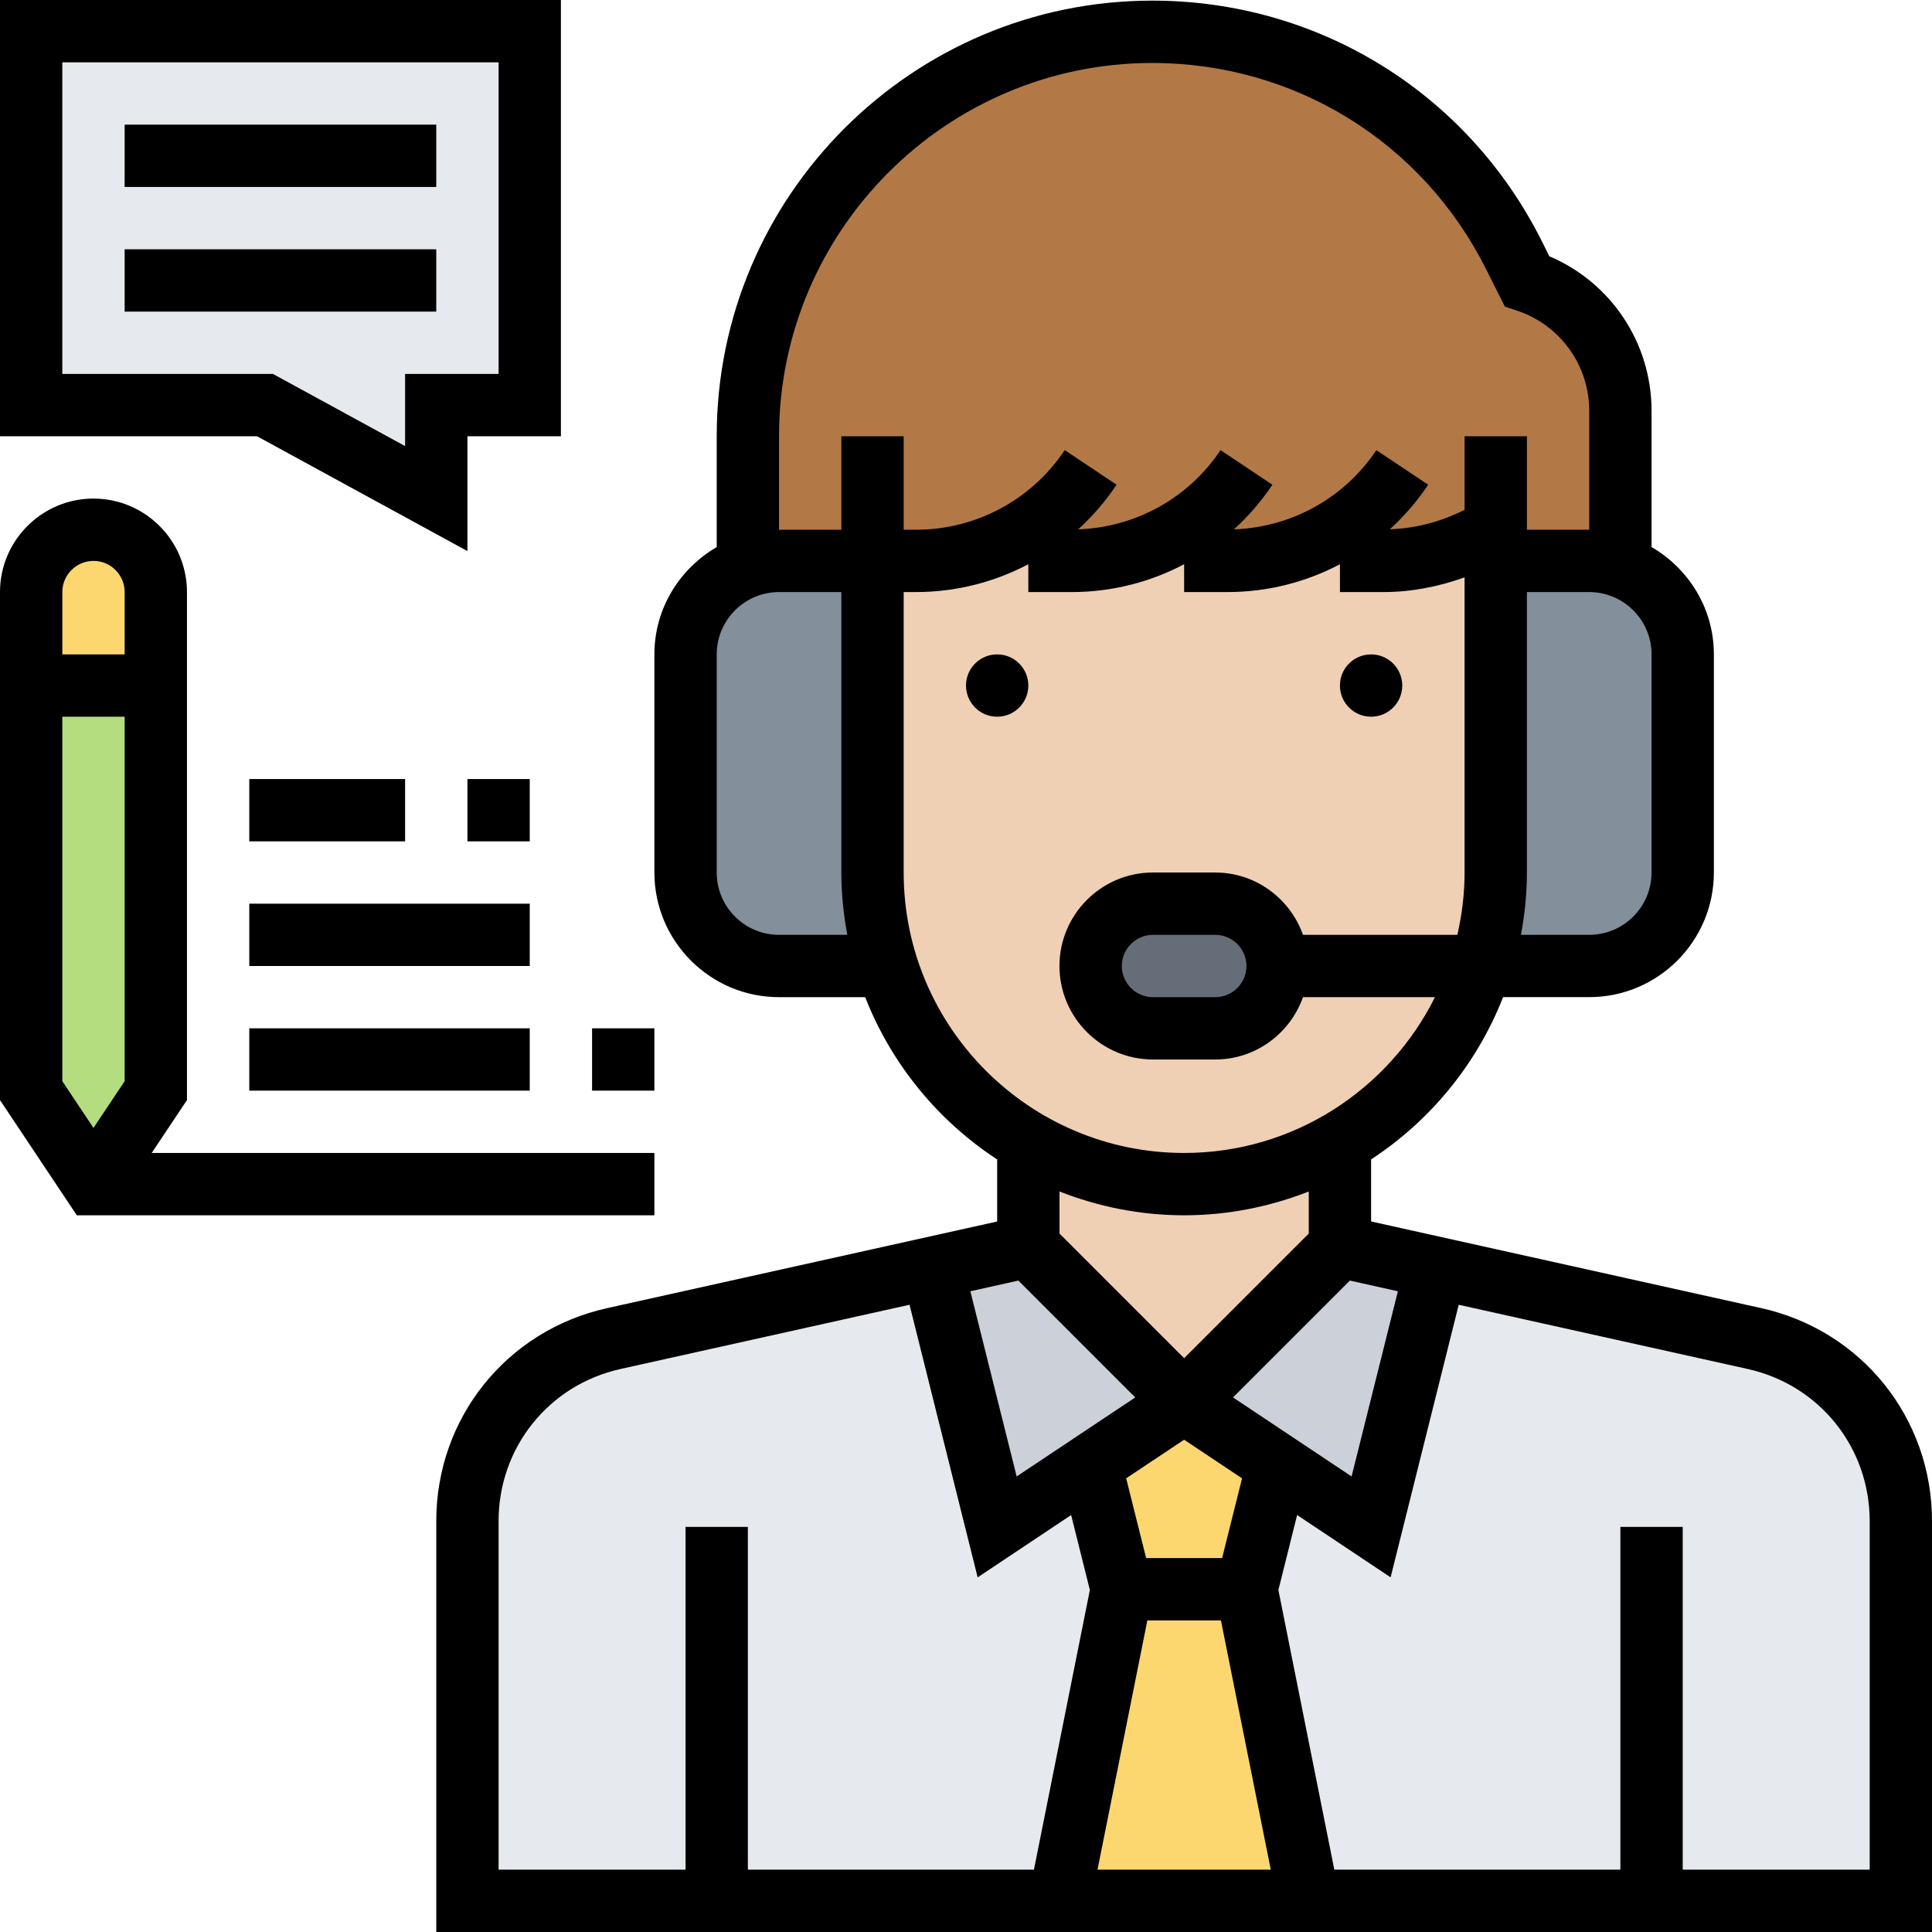 <svg height="496pt" viewBox="0 0 496 496" width="496pt" xmlns="http://www.w3.org/2000/svg"><path d="m40 152v24h-32v-24c0-4.398 1.762-8.398 4.719-11.281 2.883-2.957 6.883-4.719 11.281-4.719 8.801 0 16 7.199 16 16zm0 0" fill="#fcd770"/><path d="m40 176v104l-16 24-16-24v-104zm0 0" fill="#b4dd7f"/><path d="m136 8v96h-24v24l-44-24h-60v-96zm0 0" fill="#e6e9ed"/><path d="m239.359 325.52-81.758 18.16c-22 4.879-37.602 24.32-37.602 46.801v97.52h368v-97.52c0-22.48-15.602-41.922-37.602-46.801l-81.758-18.16zm0 0" fill="#e6e9ed"/><path d="m320 408 16 80h-64l16-80zm0 0" fill="#fcd770"/><path d="m328 376-8 32h-32l-8-32 24-16zm0 0" fill="#fcd770"/><path d="m432 168v56c0 13.281-10.719 24-24 24h-27.68c2.398-7.602 3.68-15.602 3.68-24v-80h24c2.641 0 5.199.398 7.52 1.281 9.602 3.117 16.48 12.078 16.48 22.719zm0 0" fill="#838f9b"/><path d="m384 135.602c-8.48 5.438-18.48 8.398-28.879 8.398h-155.121c-2.641 0-5.199.398-7.52 1.281l-.48-1.281v-32c0-28.641 11.602-54.641 30.398-73.441 18.801-18.797 44.801-30.398 73.441-30.398 39.281 0 75.281 22.238 92.879 57.441l3.281 6.559c14.32 4.801 24 18.238 24 33.281v38.559l-.48 1.281c-2.32-.883-4.879-1.281-7.52-1.281h-24zm0 0" fill="#b27946"/><path d="m380.32 248c-6.16 19.68-19.762 36.078-37.52 45.922-11.52 6.477-24.723 10.078-38.801 10.078s-27.281-3.602-38.801-10.078c-6.559-3.602-12.48-8.082-17.758-13.363-9.043-9.039-15.922-20.238-19.84-32.797-2.32-7.523-3.602-15.441-3.602-23.762v-80h131.121c10.398 0 20.398-2.961 28.879-8.398v88.398c0 8.398-1.281 16.398-3.68 24zm0 0" fill="#f0d0b4"/><path d="m368.641 325.441v.078l-16.641 66.48-48-32 40-40zm0 0" fill="#ccd1d9"/><path d="m344 296v24l-40 40-40-40v-24l1.199-2.078c11.52 6.477 24.723 10.078 38.801 10.078s27.281-3.602 38.801-10.078zm0 0" fill="#f0d0b4"/><path d="m312 232c8.801 0 16 7.199 16 16 0 4.398-1.762 8.398-4.719 11.281-2.883 2.957-6.883 4.719-11.281 4.719h-16c-8.801 0-16-7.199-16-16 0-4.398 1.762-8.398 4.719-11.281 2.883-2.957 6.883-4.719 11.281-4.719zm0 0" fill="#656d78"/><path d="m304 360-48 32-16.641-66.48v-.078l24.641-5.441zm0 0" fill="#ccd1d9"/><path d="m227.602 247.762-3.602.238h-24c-13.281 0-24-10.719-24-24v-56c0-10.641 6.879-19.602 16.48-22.719 2.32-.883 4.879-1.281 7.52-1.281h24v80c0 8.32 1.281 16.238 3.602 23.762zm0 0" fill="#838f9b"/><path d="m452.152 335.832-100.152-22.246v-15.93c15.23-9.961 27.16-24.504 33.887-41.664h22.113c17.648 0 32-14.352 32-32v-56c0-11.793-6.48-22-16-27.551v-34.984c0-17.426-10.414-32.953-26.238-39.664l-1.906-3.816c-19.062-38.129-57.391-61.816-100.023-61.816-61.664.008-111.832 50.176-111.832 111.84v28.449c-9.52 5.551-16 15.758-16 27.551v56c0 17.648 14.352 32 32 32h22.113c6.727 17.16 18.656 31.703 33.887 41.664v15.93l-100.152 22.246c-25.816 5.734-43.848 28.223-43.848 54.664v105.496h384v-105.496c0-26.441-18.031-48.93-43.848-54.672zm-93.273-4.328-11.887 47.543-30.441-20.285 30-30zm-64.32 84.496h18.891l12.797 64h-44.484zm19.195-16h-19.508l-5.125-20.473 14.879-9.91 14.871 9.918zm110.246-176c0 8.824-7.176 16-16 16h-17.527c.961-5.199 1.527-10.527 1.527-16v-72h16c8.824 0 16 7.176 16 16zm-224-112c0-52.84 42.992-95.832 95.832-95.832 36.527 0 69.375 20.297 85.711 52.977l4.793 9.566 3.145 1.051c11.07 3.695 18.52 14.023 18.52 25.711v30.527h-16v-24h-16v18.879c-5.961 3.051-12.48 4.762-19.191 5.008 3.688-3.359 7.008-7.184 9.848-11.445l-13.312-8.875c-8.23 12.336-21.809 19.816-36.551 20.336 3.695-3.367 7.023-7.199 9.863-11.461l-13.312-8.875c-8.23 12.336-21.809 19.816-36.551 20.336 3.695-3.367 7.023-7.199 9.863-11.461l-13.312-8.875c-8.535 12.793-22.816 20.434-38.184 20.434h-3.16v-24h-16v24h-16zm0 128c-8.824 0-16-7.176-16-16v-56c0-8.824 7.176-16 16-16h16v72c0 5.473.566 10.801 1.527 16zm32-16v-72h3.16c10.23 0 20.086-2.527 28.84-7.145v7.145h11.16c10.23 0 20.086-2.527 28.84-7.145v7.145h11.16c10.23 0 20.086-2.527 28.84-7.145v7.145h11.16c7.168 0 14.176-1.383 20.84-3.777v75.777c0 5.504-.68 10.848-1.855 16h-39.625c-3.312-9.289-12.113-16-22.527-16h-16c-13.23 0-24 10.77-24 24s10.77 24 24 24h16c10.414 0 19.215-6.711 22.527-16h33.879c-11.805 23.664-36.207 40-64.398 40-39.703 0-72-32.297-72-72zm88 24c0 4.406-3.586 8-8 8h-16c-4.414 0-8-3.594-8-8s3.586-8 8-8h16c4.414 0 8 3.594 8 8zm-16 64c11.297 0 22.062-2.215 32-6.113v10.801l-32 32-32-32v-10.801c9.938 3.898 20.703 6.113 32 6.113zm-42.551 16.762 30 30-30.441 20.285-11.887-47.543zm-133.449 61.742c0-18.887 12.879-34.953 31.32-39.047l74.184-16.488 17.488 69.984 24-16 4.809 19.246-14.359 71.801h-73.441v-88h-16v88h-48zm352 89.496h-48v-88h-16v88h-73.441l-14.359-71.801 4.809-19.246 24 16 17.488-69.984 74.184 16.488c18.441 4.094 31.32 20.16 31.32 39.047zm0 0"/><path d="m360 176c0 4.418-3.582 8-8 8s-8-3.582-8-8 3.582-8 8-8 8 3.582 8 8zm0 0"/><path d="m264 176c0 4.418-3.582 8-8 8s-8-3.582-8-8 3.582-8 8-8 8 3.582 8 8zm0 0"/><path d="m32 32h80v16h-80zm0 0"/><path d="m32 64h80v16h-80zm0 0"/><path d="m120 141.48v-29.48h24v-112h-144v112h65.992zm-104-125.48h112v80h-24v18.52l-33.93-18.52h-54.07zm0 0"/><path d="m168 296h-129.055l9.055-13.574v-130.426c0-13.23-10.77-24-24-24s-24 10.77-24 24v130.426l19.719 29.574h148.281zm-144-152c4.414 0 8 3.594 8 8v16h-16v-16c0-4.406 3.586-8 8-8zm0 145.574-8-12v-93.574h16v93.574zm0 0"/><path d="m152 264h16v16h-16zm0 0"/><path d="m64 264h72v16h-72zm0 0"/><path d="m64 232h72v16h-72zm0 0"/><path d="m120 200h16v16h-16zm0 0"/><path d="m64 200h40v16h-40zm0 0"/></svg>